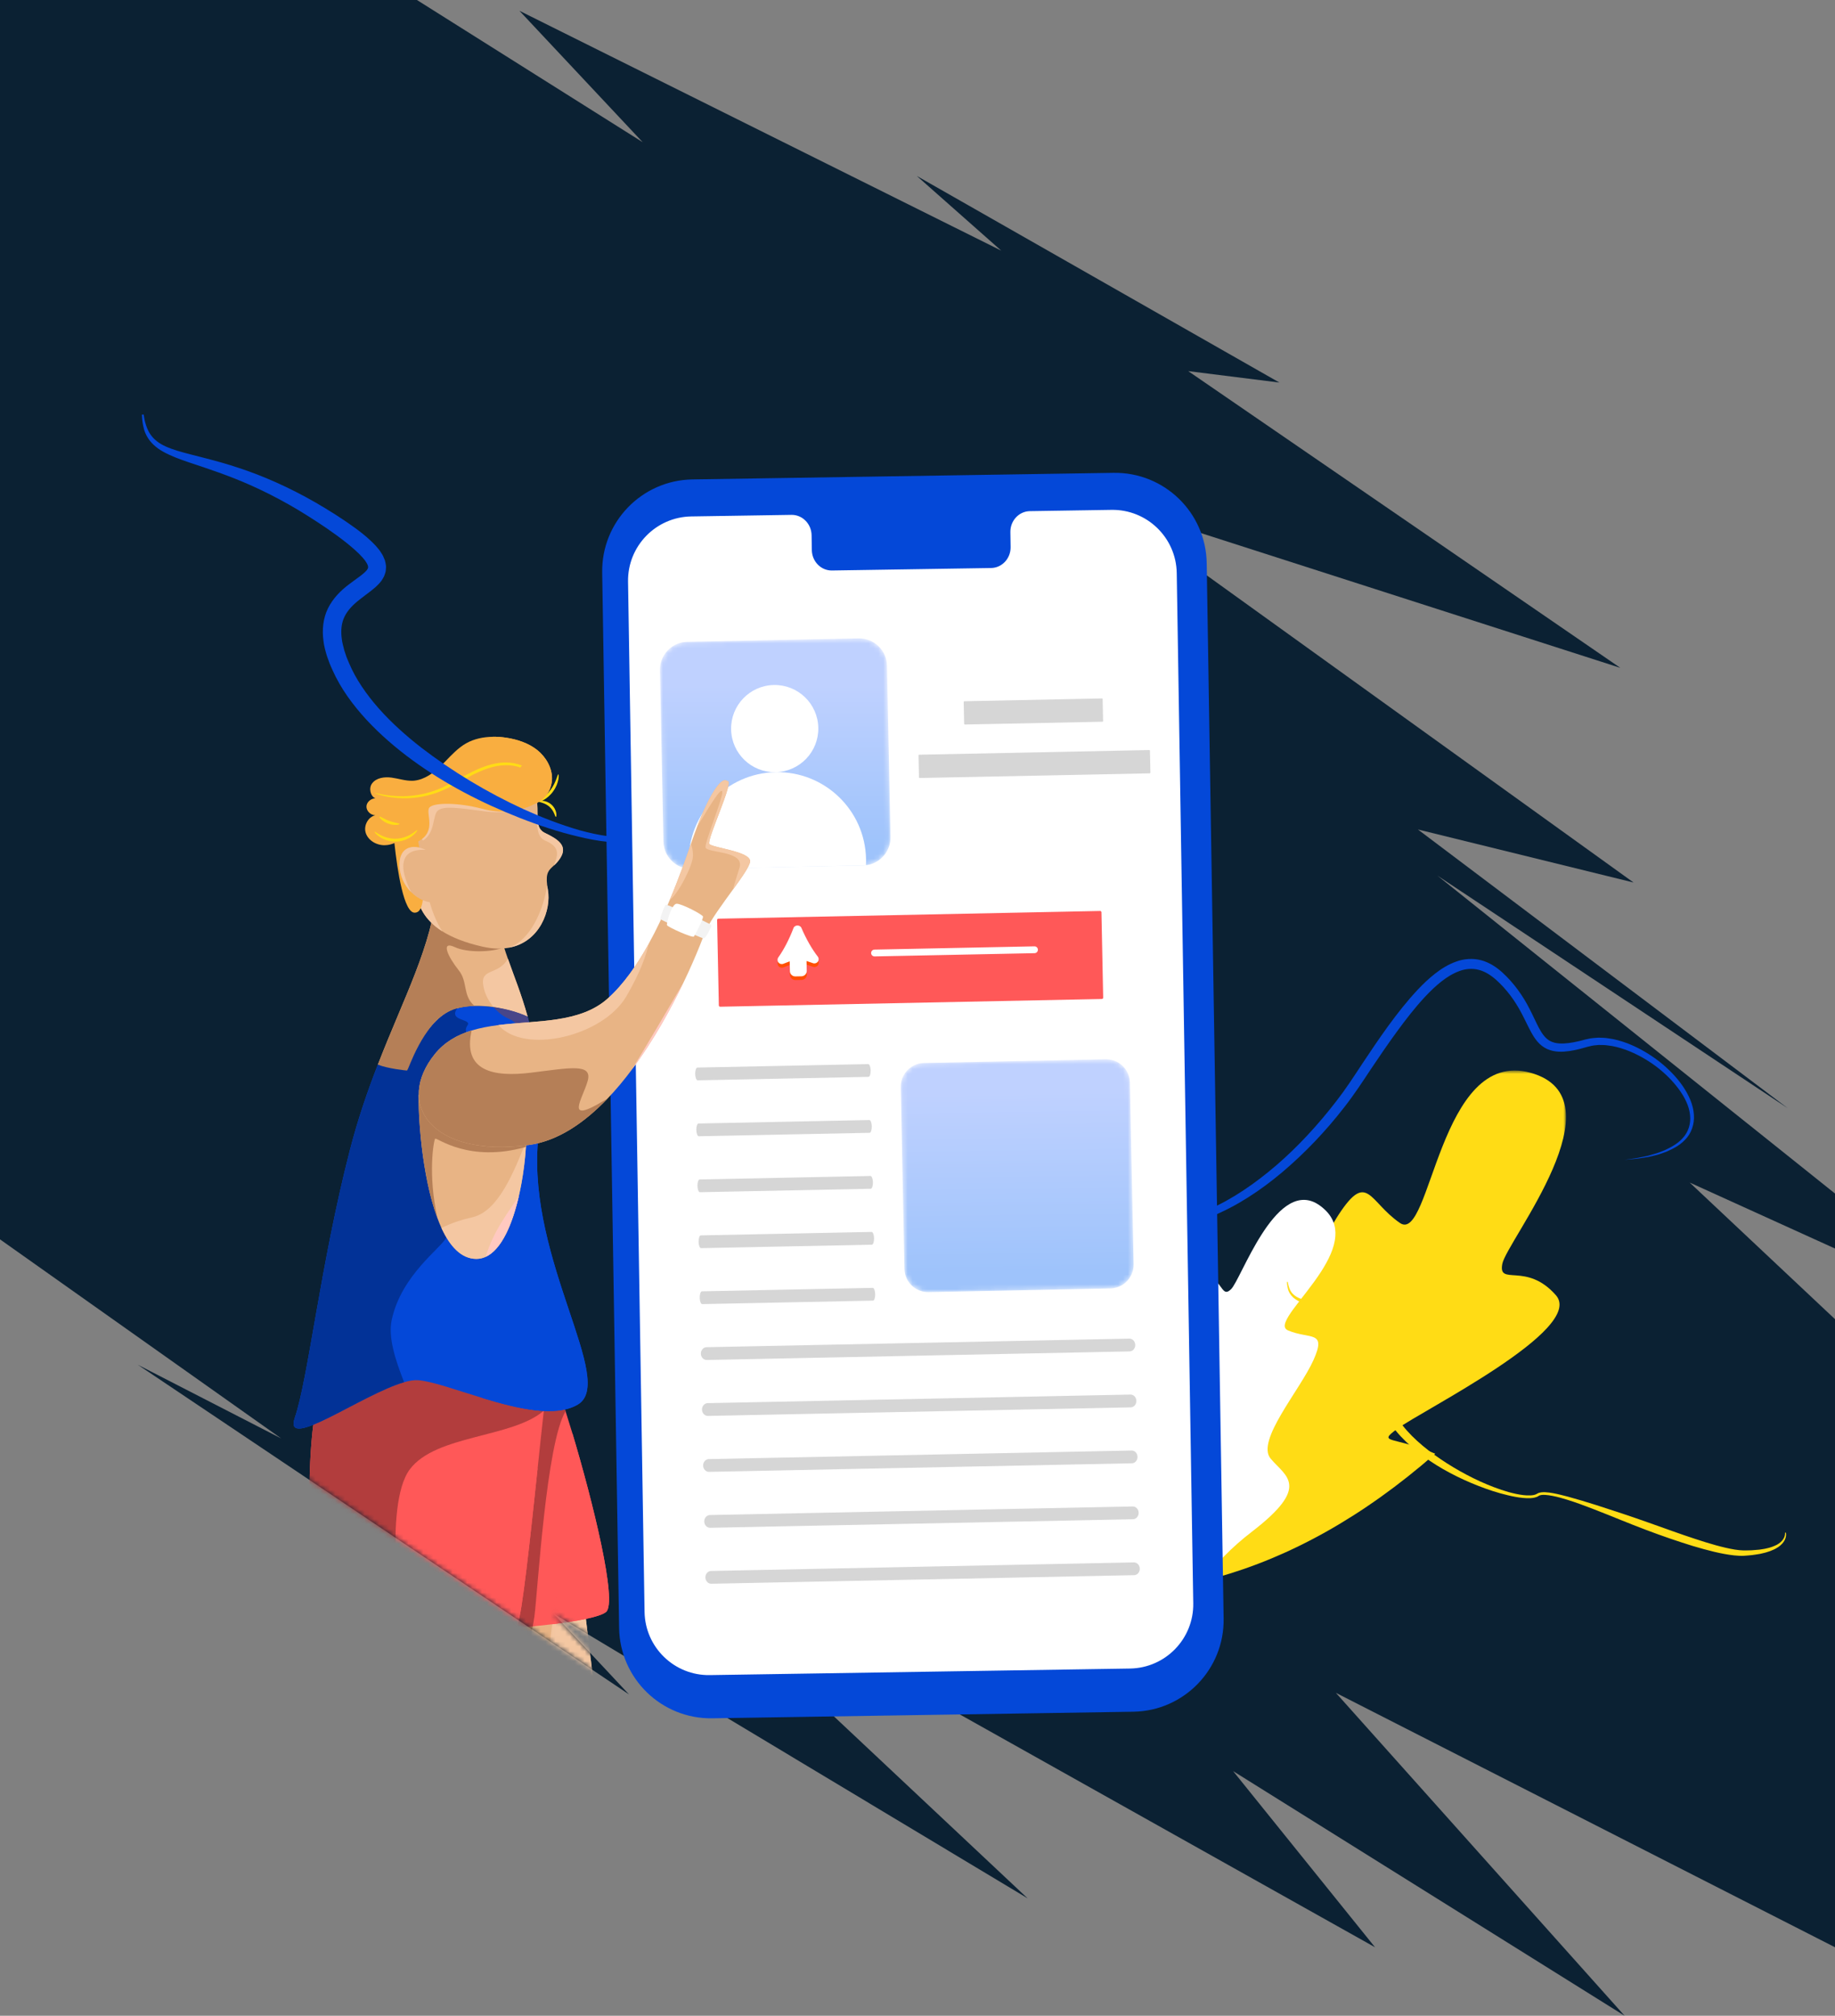 <svg width="375" height="412" viewBox="0 0 375 412" fill="none" xmlns="http://www.w3.org/2000/svg">
<rect x="0" y="0" width="375" height="412" fill="#808080" stroke="none"/>
<path fill-rule="evenodd" clip-rule="evenodd" d="M0 0V253.312L57.458 293.999L28.171 278.948L128.542 346.319L113.07 329.782L210 388L131.265 314.025L281 398L252 362L332 412L273 346L375 398V269.625L345.307 241.702L375 255.188V243.945L293.737 178.958L365.332 226.5L289.763 169.537L333.832 180.375L225.878 102.675L331.125 136.5L242.828 75.855L261.457 78.188L187.357 35.962L204.607 51.224L106.147 2.204L131.333 29.062L85.207 0H0Z" fill="#0B2133"/>
<mask id="mask0_0_17" style="mask-type:luminance" maskUnits="userSpaceOnUse" x="0" y="0" width="375" height="412">
<path fill-rule="evenodd" clip-rule="evenodd" d="M0 0V253.312L57.458 293.999L28.171 278.948L128.542 346.319L113.07 329.782L210 388L131.265 314.025L281 398L252 362L332 412L273 346L375 398V269.625L345.307 241.702L375 255.188V243.945L293.737 178.958L365.332 226.5L289.763 169.537L333.832 180.375L225.878 102.675L331.125 136.5L242.828 75.855L261.457 78.188L187.357 35.962L204.607 51.224L106.147 2.204L131.333 29.062L85.207 0H0Z" fill="white"/>
</mask>
<g mask="url(#mask0_0_17)">
<path fill-rule="evenodd" clip-rule="evenodd" d="M223.621 217.274L223.664 219.394C223.695 220.9 223.025 222.267 221.97 223.182C221.146 223.882 220.081 224.322 218.91 224.346L181.782 225.098C180.61 225.122 179.528 224.725 178.678 224.059C177.571 223.188 176.861 221.849 176.83 220.343L176.82 219.84L187.981 208.759L198.806 214.818L211.279 198.981L223.621 217.274Z" fill="white"/>
<path fill-rule="evenodd" clip-rule="evenodd" d="M192.231 194.487C192.269 196.349 193.808 197.828 195.67 197.79C197.531 197.752 199.01 196.212 198.972 194.351C198.935 192.489 197.395 191.011 195.533 191.049C193.672 191.086 192.193 192.626 192.231 194.487Z" fill="white"/>
<mask id="mask1_0_17" style="mask-type:luminance" maskUnits="userSpaceOnUse" x="93" y="328" width="30" height="29">
<path fill-rule="evenodd" clip-rule="evenodd" d="M93.591 328.016H122.797V356.179H93.591V328.016Z" fill="white"/>
</mask>
<g mask="url(#mask1_0_17)">
<path fill-rule="evenodd" clip-rule="evenodd" d="M122.797 356.179C120.952 356.087 119.126 355.979 117.337 355.841C116.743 355.795 116.149 355.759 115.556 355.704C113.272 355.539 111.035 355.339 108.834 355.101C106.259 354.845 103.748 354.553 101.283 354.216C98.908 353.896 96.579 353.54 94.296 353.138C94.086 353.11 93.867 353.074 93.657 353.037C93.657 352.197 93.648 351.23 93.639 350.17C93.593 345.211 93.556 338.308 93.648 333.623V333.614C93.666 332.746 93.684 331.952 93.712 331.266L102.287 330.18L106.332 329.668H106.341L109.337 329.295L113.263 328.801L119.382 328.016L119.729 330.883V330.893L122.797 356.179Z" fill="#E8B485"/>
</g>
<mask id="mask2_0_17" style="mask-type:luminance" maskUnits="userSpaceOnUse" x="112" y="328" width="11" height="29">
<path fill-rule="evenodd" clip-rule="evenodd" d="M112.192 328.016H122.797V356.179H112.192V328.016Z" fill="white"/>
</mask>
<g mask="url(#mask2_0_17)">
<path fill-rule="evenodd" clip-rule="evenodd" d="M122.797 356.179C120.952 356.087 119.126 355.979 117.337 355.841C116.743 355.795 116.149 355.759 115.556 355.704C111.501 348.481 111.848 339.951 112.834 331.979C112.962 330.938 113.108 329.897 113.255 328.875C113.255 328.855 113.263 328.828 113.263 328.801L119.382 328.016L119.729 330.883V330.893L122.797 356.179Z" fill="#F4C7A2"/>
</g>
<path fill-rule="evenodd" clip-rule="evenodd" d="M109.337 329.294C109.291 329.714 109.255 330.061 109.218 330.344C109.19 330.536 109.163 330.728 109.127 330.938C109.054 331.394 108.972 331.888 108.862 332.426C107.894 337.513 105.931 346.051 108.835 355.101C106.259 354.845 103.748 354.553 101.282 354.216C98.908 353.896 96.579 353.54 94.296 353.138C94.086 353.11 93.867 353.074 93.657 353.037C93.657 352.197 93.647 351.23 93.638 350.17C93.593 345.211 93.556 338.308 93.647 333.623V333.613C93.666 332.747 93.685 331.951 93.712 331.266L102.286 330.18L106.333 329.668H106.341L109.337 329.294Z" fill="#B57F57"/>
<path fill-rule="evenodd" clip-rule="evenodd" d="M123.842 329.483C122.556 330.504 118.026 331.337 112.842 331.979C111.546 332.137 110.208 332.285 108.86 332.422C101.768 333.149 94.677 333.549 93.592 333.613C91.896 333.718 93.255 304.922 96.532 289.665C97.322 285.998 98.218 283.111 99.218 281.605C103.581 275.019 110.587 279.603 112.61 281.151C112.979 281.425 113.179 281.605 113.179 281.605C113.78 283.037 114.623 285.451 115.582 288.453C116.024 289.833 116.488 291.329 116.962 292.91C121.145 306.871 126.255 327.544 123.842 329.483Z" fill="#FF5858"/>
<path fill-rule="evenodd" clip-rule="evenodd" d="M123.842 329.483C122.556 330.504 118.026 331.337 112.842 331.979C113.358 327.786 114.054 323.74 114.391 320.115C115.477 308.483 115.792 295.839 116.962 292.91C121.145 306.871 126.255 327.544 123.842 329.483Z" fill="#FF5858"/>
<path fill-rule="evenodd" clip-rule="evenodd" d="M115.581 288.453C111.631 294.922 109.892 325.173 109.218 330.347C109.134 330.947 109.017 331.642 108.86 332.422C101.768 333.149 94.677 333.549 93.592 333.613C91.896 333.718 93.255 304.922 96.532 289.665C99.387 284.059 102.137 280.53 103.77 280.161C106.352 279.57 109.871 280.013 112.61 281.151C112.98 281.425 113.179 281.605 113.179 281.605C113.78 283.037 114.623 285.45 115.581 288.453Z" fill="#B23D3D"/>
<path fill-rule="evenodd" clip-rule="evenodd" d="M102.378 327.842L102.286 330.18L102.168 333.02V333.029L102.159 333.057V333.066L101.282 354.216C98.908 353.895 96.579 353.54 94.296 353.138C94.086 353.11 93.867 353.074 93.657 353.037C93.365 352.983 93.072 352.937 92.78 352.882C90.598 352.499 88.461 352.078 86.379 351.631C80.214 350.334 74.461 348.782 69.092 347.001C69.064 342.527 69.055 337.321 69.128 333.559C69.147 332.71 69.164 331.934 69.192 331.267L78.096 330.344L81.693 329.97L91.584 328.956L92.862 328.819H92.871L102.378 327.842Z" fill="#E8B485"/>
<path fill-rule="evenodd" clip-rule="evenodd" d="M102.378 327.842L102.286 330.18L102.168 333.02V333.029L102.159 333.057V333.066L101.282 354.216C98.908 353.895 96.579 353.54 94.296 353.138C94.049 352.142 93.83 351.156 93.639 350.17C92.461 344.545 91.803 338.947 91.62 333.677C91.584 332.673 91.565 331.696 91.565 330.719C91.565 330.125 91.575 329.541 91.584 328.956L92.862 328.819H92.871L102.378 327.842Z" fill="#F4C7A2"/>
<path fill-rule="evenodd" clip-rule="evenodd" d="M86.379 351.631C80.214 350.335 74.462 348.782 69.092 347.001C69.064 342.526 69.055 337.321 69.128 333.558C69.146 332.709 69.164 331.933 69.192 331.266L78.096 330.344C80.507 332.189 82.169 333.732 82.169 333.732C82.607 339.294 84.818 346.051 86.379 351.631Z" fill="#B57F57"/>
<path fill-rule="evenodd" clip-rule="evenodd" d="M111.82 282.489C111.704 283.396 111.567 284.48 111.42 285.724C111.325 286.535 111.23 287.399 111.136 288.326C110.756 291.698 110.324 295.787 109.871 300.096C108.395 314.035 106.667 330.262 105.751 331.989C105.182 333.054 98.966 333.518 91.622 333.676C88.555 333.728 85.299 333.739 82.17 333.728C74.352 333.707 67.366 333.508 66.292 333.508C63.71 333.497 60.591 289.507 67.082 280.551C72.982 272.427 103.001 277.179 110.335 281.277C111.083 281.689 111.588 282.1 111.82 282.489Z" fill="#FF5858"/>
<path fill-rule="evenodd" clip-rule="evenodd" d="M111.82 287.674C111.609 287.905 111.378 288.115 111.136 288.327C104.697 293.932 89.082 293.205 83.751 300.317C78.293 307.598 82.065 333.044 82.17 333.729C74.352 333.707 67.366 333.507 66.292 333.507C63.71 333.496 60.591 289.507 67.082 280.551C72.982 272.427 103.001 277.179 110.335 281.278C110.808 283.027 111.177 284.586 111.42 285.724C111.683 286.936 111.82 287.674 111.82 287.674Z" fill="#B23D3D"/>
<path fill-rule="evenodd" clip-rule="evenodd" d="M109.871 300.096C108.395 314.035 106.667 330.262 105.751 331.99C105.182 333.054 98.966 333.518 91.622 333.676C91.136 319.904 93.96 308.441 99.819 304.921C103.633 302.636 107.036 301.107 109.871 300.096Z" fill="#FF5858"/>
<path fill-rule="evenodd" clip-rule="evenodd" d="M118.068 287.083C113.527 289.76 105.751 287.926 98.65 285.756C93.328 284.143 88.387 282.331 85.447 282.1C84.656 282.036 83.688 282.194 82.581 282.51C74.067 284.944 57.82 296.819 60.244 289.781C62.983 281.826 65.459 258.54 71.486 235.138C73.151 228.658 75.153 222.894 77.218 217.605C79.22 218.406 82.949 218.806 83.182 218.806C83.455 218.806 86.28 209.207 92.127 206.562C92.538 206.373 92.981 206.215 93.444 206.089C95.615 205.489 98.281 205.478 100.873 205.836C103.444 206.194 105.941 206.921 107.827 207.785C108.143 208.923 108.448 210.104 108.722 211.346C109.713 215.824 110.367 221.04 110.239 227.372C110.219 229.237 110.113 231.208 109.934 233.294C107.838 257.665 126.013 282.374 118.068 287.083Z" fill="#0448D8"/>
<path fill-rule="evenodd" clip-rule="evenodd" d="M107.827 207.785C105.941 206.921 103.433 206.195 100.873 205.836C99.566 205.657 98.238 205.572 96.975 205.604C95.183 205.646 93.497 205.941 92.127 206.553C86.28 209.208 83.456 218.796 83.182 218.796C82.95 218.796 79.22 218.406 77.218 217.605C82.571 203.782 88.302 193.255 89.283 181.844C89.283 181.844 100.409 178.514 101.905 188.883C102.127 190.453 102.516 192.002 103.001 193.593C103.243 194.373 103.507 195.152 103.791 195.953C105.013 199.43 106.562 203.212 107.827 207.785Z" fill="#E8B485"/>
<path fill-rule="evenodd" clip-rule="evenodd" d="M93.781 198.366C95.646 200.715 94.498 203.507 96.974 205.604C95.183 205.646 93.497 205.941 92.128 206.553C86.28 209.208 85.234 216.502 83.181 218.796C81.512 220.662 79.22 218.406 77.218 217.605C82.571 203.782 88.302 193.255 89.283 181.844C89.283 181.844 100.409 178.514 101.905 188.883C102.126 190.453 102.517 192.002 103.001 193.593C100.788 194.636 95.509 194.783 92.97 193.593C89.946 192.17 91.527 195.542 93.781 198.366Z" fill="#B57F57"/>
<path fill-rule="evenodd" clip-rule="evenodd" d="M107.827 207.785C105.941 206.921 103.433 206.195 100.873 205.836C99.703 204.445 98.818 202.653 98.702 200.884C98.512 197.965 101.979 199.198 103.791 195.953C105.013 199.43 106.562 203.212 107.827 207.785Z" fill="#F4C7A2"/>
<path fill-rule="evenodd" clip-rule="evenodd" d="M108.723 211.346C107.005 211.199 105.783 208.976 103.77 208.123C102.78 207.701 101.747 206.879 100.873 205.836C103.444 206.194 105.941 206.921 107.827 207.785C108.143 208.923 108.448 210.104 108.723 211.346Z" fill="#484689"/>
<path fill-rule="evenodd" clip-rule="evenodd" d="M86.248 234.801C86.827 242.493 92.18 250.753 91.21 252.903C90.252 255.052 82.086 260.489 80.063 269.708C79.272 273.301 80.779 277.917 82.581 282.511C74.068 284.944 57.82 296.819 60.244 289.781C62.983 281.826 65.459 258.54 71.486 235.138C73.151 228.658 75.153 222.894 77.218 217.605C79.22 218.406 82.95 218.807 83.182 218.807C83.456 218.807 86.28 209.207 92.128 206.563C92.538 206.373 92.981 206.215 93.444 206.089C91.527 208.733 96.437 208.206 95.562 209.524C94.688 210.84 95.668 211.346 95.668 211.346C95.668 211.346 85.668 227.12 86.248 234.801Z" fill="#023297"/>
<path fill-rule="evenodd" clip-rule="evenodd" d="M118.068 287.083C113.527 289.76 105.751 287.926 98.65 285.756C101.505 275.188 97.164 269.487 98.376 260.953C99.819 250.658 106.152 245.98 107.595 241.333C108.238 239.279 109.081 233.337 110.239 227.372C110.219 229.237 110.113 231.208 109.934 233.294C107.838 257.665 126.013 282.374 118.068 287.083Z" fill="#0448D8"/>
<path fill-rule="evenodd" clip-rule="evenodd" d="M107.542 233.252C107.521 233.631 107.501 234.021 107.469 234.421C106.868 243.947 103.749 257.307 97.353 257.307C94.267 257.307 91.938 254.725 90.22 250.996C89.925 250.353 89.651 249.678 89.398 248.983C86.111 240.228 85.415 227.246 85.584 223.791C85.584 223.791 91.485 222.705 97.143 222.757C102.01 222.8 106.7 223.685 107.289 226.814C107.373 227.267 107.447 227.794 107.501 228.395C107.606 229.733 107.627 231.398 107.542 233.252Z" fill="#E8B485"/>
<path fill-rule="evenodd" clip-rule="evenodd" d="M107.542 233.252C107.395 236.655 106.899 240.691 106.025 244.473C104.698 250.226 102.495 255.4 99.26 256.875C98.66 257.16 98.028 257.307 97.353 257.307C94.267 257.307 91.938 254.725 90.22 250.996C92.043 250.047 94.308 249.299 96.573 248.783C101.916 247.561 105.108 239.268 107.542 233.252Z" fill="#F4C7A2"/>
<path fill-rule="evenodd" clip-rule="evenodd" d="M107.542 233.252C107.521 233.631 107.501 234.021 107.469 234.421C95.772 237.751 89.257 232.419 88.931 232.746C88.636 233.042 87.396 240.016 89.398 248.983C86.111 240.228 85.415 227.246 85.584 223.791C85.584 223.791 91.485 222.705 97.143 222.757C101.02 224.423 104.95 226.456 107.501 228.395C107.606 229.733 107.627 231.398 107.542 233.252Z" fill="#B57F57"/>
<path fill-rule="evenodd" clip-rule="evenodd" d="M106.025 244.473C104.697 250.226 102.495 255.4 99.26 256.875C100.946 251.27 104.044 247.613 106.025 244.473Z" fill="#FFC9C0"/>
<path fill-rule="evenodd" clip-rule="evenodd" d="M114.475 175.417C114.043 176.091 113.601 176.534 113.201 176.892C112.199 177.819 111.483 178.304 111.82 180.959C111.852 181.244 111.904 181.57 111.968 181.918C112.674 185.817 110.439 192.644 103.822 193.73C103.812 193.73 103.812 193.73 103.802 193.74C102.306 193.982 100.578 193.93 98.608 193.487C94.972 192.665 92.317 191.57 90.368 190.337C86.585 187.934 85.458 184.994 85.025 182.466C84.941 181.971 84.857 181.212 84.784 180.275C84.73 179.6 84.678 178.842 84.636 178.009C84.509 175.48 84.477 172.298 84.657 169.168C84.773 167.104 84.984 165.059 85.31 163.226L87.492 161.561L95.088 158.506L102.738 158.073L107.668 158.432C108.154 158.97 108.554 159.57 108.87 160.255C108.943 160.423 109.028 160.602 109.091 160.782C109.323 161.382 109.471 161.951 109.586 162.52C109.692 163.068 109.744 163.606 109.787 164.111C109.987 166.998 109.396 169.295 111.325 170.223C114.064 171.539 116.119 172.877 114.475 175.417Z" fill="#E8B485"/>
<path fill-rule="evenodd" clip-rule="evenodd" d="M86.428 171.81C89.062 170.186 88.317 166.498 89.546 165.619C90.775 164.742 93.277 165.055 99.292 165.864C105.307 166.673 109.39 163.858 109.39 163.858C109.39 163.858 98.326 160.135 91.609 161.67C84.892 163.205 83.487 162.809 83.4 164.742C83.312 166.673 86.428 171.81 86.428 171.81Z" fill="#F4C7A2"/>
<path fill-rule="evenodd" clip-rule="evenodd" d="M114.475 175.417C114.043 176.091 113.601 176.534 113.201 176.892C113.358 176.481 113.537 175.964 113.706 175.364C114.107 173.942 113.653 172.73 111.409 171.813C109.323 170.949 109.766 167.641 109.787 164.111C109.987 166.998 109.396 169.295 111.325 170.223C114.064 171.539 116.119 172.877 114.475 175.417Z" fill="#F4C7A2"/>
<path fill-rule="evenodd" clip-rule="evenodd" d="M103.823 193.73C108.417 192.349 111.093 185.817 111.82 180.959C111.852 181.244 111.904 181.57 111.968 181.918C112.673 185.817 110.44 192.644 103.823 193.73Z" fill="#F4C7A2"/>
<path fill-rule="evenodd" clip-rule="evenodd" d="M90.368 190.336C86.585 187.934 85.457 184.994 85.025 182.466C84.941 181.971 84.858 181.212 84.783 180.274C85.152 180.053 85.521 179.926 85.858 179.926C88.05 179.926 87.217 181.644 87.217 181.644C87.892 185.953 89.514 188.988 90.368 190.336Z" fill="#F4C7A2"/>
<path fill-rule="evenodd" clip-rule="evenodd" d="M109.944 163.848C109.944 163.848 109.691 164.038 109.207 164.312C109.207 164.312 109.197 164.312 109.186 164.322C108.796 164.522 108.269 164.786 107.606 165.028C105.614 165.755 102.443 166.377 98.428 165.28C93.792 164.038 88.671 163.985 87.765 165.038C86.849 166.092 89.398 169.906 85.468 171.971C85.468 171.971 88.091 185.774 85.079 186.501C85.005 186.523 84.92 186.533 84.836 186.543C82.539 186.786 81.212 177.967 80.6 172.319C80.316 169.685 80.189 167.736 80.189 167.736L83.15 164.606L85.584 162.762L94.066 159.37L102.611 158.896L106.773 159.191L108.111 159.285L109.386 159.37L109.702 161.888L109.944 163.848Z" fill="#F9AE40"/>
<path fill-rule="evenodd" clip-rule="evenodd" d="M112.81 159.211C112.779 161.045 111.788 162.868 110.25 163.826C109.934 164.027 109.586 164.185 109.207 164.312C109.207 164.312 109.196 164.312 109.186 164.322C109.112 164.343 109.038 164.364 108.965 164.385C108.965 164.385 108.512 164.554 107.742 164.722C105.983 165.122 102.569 165.576 99.166 164.206C94.277 162.225 85.711 164.827 85.711 164.827L85.848 166.451C85.047 167.904 84.225 169.389 83.066 170.591C82.855 170.802 82.645 171.002 82.412 171.192C81.865 171.656 81.254 172.045 80.6 172.319C79.989 172.583 79.336 172.74 78.662 172.751C76.975 172.803 75.216 171.792 74.731 170.201C74.278 168.726 75.248 166.957 76.702 166.629C75.764 166.629 74.836 165.755 74.889 164.785C74.953 163.9 75.838 163.184 76.702 163.173C75.701 162.742 75.3 161.077 76.048 160.107C76.913 158.959 78.577 158.748 80.021 158.937C81.444 159.128 82.855 159.623 84.309 159.58C84.414 159.58 84.541 159.57 84.647 159.559C86.775 159.338 88.65 157.958 90.189 156.451C90.473 156.177 90.736 155.903 91.01 155.619C92.328 154.26 93.613 152.869 95.236 151.942C96.89 151.004 98.797 150.614 100.714 150.593C101.61 150.572 102.506 150.646 103.38 150.772C105.667 151.109 107.953 151.858 109.765 153.28C111.568 154.723 112.853 156.915 112.81 159.211Z" fill="#F9AE40"/>
<path fill-rule="evenodd" clip-rule="evenodd" d="M76.62 162.1C76.614 162.119 76.744 162.177 76.999 162.269C77.252 162.367 77.635 162.48 78.134 162.614C79.131 162.869 80.613 163.134 82.466 163.16C84.316 163.181 86.54 162.93 88.874 162.156C91.222 161.391 93.53 159.99 95.974 158.695C98.41 157.397 100.913 156.424 103.285 156.399C105.647 156.341 107.754 157.231 108.921 158.545C110.102 159.873 110.396 161.388 110.35 162.358C110.306 163.354 110.016 163.864 110.076 163.885C110.094 163.894 110.167 163.772 110.288 163.528C110.386 163.277 110.535 162.895 110.584 162.376C110.704 161.36 110.469 159.736 109.243 158.27C108.022 156.808 105.775 155.818 103.281 155.849C100.765 155.846 98.158 156.856 95.692 158.167C93.217 159.481 90.957 160.87 88.694 161.635C86.437 162.416 84.274 162.706 82.465 162.738C78.822 162.786 76.645 161.971 76.62 162.1Z" fill="#FFDC15"/>
<path fill-rule="evenodd" clip-rule="evenodd" d="M76.548 170C76.494 170.046 76.809 170.529 77.572 171.049C78.319 171.565 79.565 172.069 81.001 172.015C82.438 171.958 83.641 171.361 84.347 170.787C85.066 170.211 85.341 169.705 85.285 169.663C85.214 169.602 84.83 169.994 84.1 170.443C83.38 170.894 82.267 171.368 80.978 171.419C79.69 171.467 78.543 171.08 77.789 170.686C77.027 170.295 76.614 169.933 76.548 170Z" fill="#FFDC15"/>
<path fill-rule="evenodd" clip-rule="evenodd" d="M77.549 166.915C77.427 167.015 78.1 167.889 79.342 168.338C80.582 168.796 81.667 168.564 81.639 168.409C81.629 168.236 80.648 168.189 79.55 167.779C78.447 167.386 77.67 166.791 77.549 166.915Z" fill="#FFDC15"/>
<path fill-rule="evenodd" clip-rule="evenodd" d="M113.595 166.969C113.672 166.968 113.757 166.662 113.671 166.169C113.591 165.681 113.302 165.008 112.719 164.477C112.135 163.947 111.432 163.72 110.935 163.683C110.43 163.642 110.131 163.752 110.136 163.828C110.129 163.995 111.331 164.019 112.311 164.917C113.299 165.807 113.427 166.989 113.595 166.969Z" fill="#FFDC15"/>
<path fill-rule="evenodd" clip-rule="evenodd" d="M114.1 158.27C113.922 158.244 113.691 159.828 112.572 161.369C111.482 162.93 110.053 163.676 110.138 163.834C110.17 163.986 111.861 163.423 113.064 161.712C114.287 160.016 114.255 158.249 114.1 158.27Z" fill="#FFDC15"/>
<path fill-rule="evenodd" clip-rule="evenodd" d="M89.166 184.415C87.523 184.689 85.542 183.867 84.025 182.349C82.655 180.97 81.665 179.01 81.644 176.776C81.612 173.109 84.33 172.435 86.996 173.7C87.744 174.047 88.482 174.553 89.166 175.185C89.166 175.185 92.296 183.889 89.166 184.415Z" fill="#E8B485"/>
<path fill-rule="evenodd" clip-rule="evenodd" d="M82.413 176.987C82.349 178.494 83.234 180.822 84.025 182.35C82.655 180.97 81.665 179.01 81.644 176.776C81.612 173.109 84.33 172.436 86.996 173.699C83.572 173.552 82.497 174.953 82.413 176.987Z" fill="#F4C7A2"/>
<path fill-rule="evenodd" clip-rule="evenodd" d="M112.81 159.211C112.779 161.045 111.788 162.868 110.25 163.826C109.934 164.027 109.586 164.185 109.207 164.312C109.207 164.312 109.196 164.312 109.186 164.322C108.796 164.522 108.269 164.785 107.605 165.028C107.658 164.922 107.701 164.827 107.742 164.722C108.374 163.1 107.785 160.75 106.773 159.191C106.658 159.012 106.53 158.843 106.404 158.685C104.866 156.798 108.385 155.914 107.489 154.639C106.658 153.448 103.38 153.565 100.714 150.593C101.61 150.572 102.506 150.646 103.38 150.772C105.667 151.109 107.953 151.858 109.765 153.28C111.568 154.723 112.853 156.915 112.81 159.211Z" fill="#F9AE40"/>
</g>
<mask id="mask3_0_17" style="mask-type:luminance" maskUnits="userSpaceOnUse" x="231" y="218" width="90" height="106">
<path fill-rule="evenodd" clip-rule="evenodd" d="M231.487 218.8H320.019V323.14H231.487V218.8Z" fill="white"/>
</mask>
<g mask="url(#mask3_0_17)">
<path fill-rule="evenodd" clip-rule="evenodd" d="M285.51 292.055C281.395 295.12 284.682 293.457 293.304 297.124C278.401 310.155 263.549 318.241 248.727 322.399C247.777 322.658 246.83 322.909 245.878 323.14C241.968 322.617 237.333 321.75 232.434 320.316C232.118 320.224 231.801 320.133 231.487 320.032C231.645 319.628 231.799 319.204 231.965 318.765C234.013 313.398 236.787 305.724 237.788 294.391C237.932 292.738 238.103 291.222 238.3 289.834C239.065 284.256 240.188 280.757 241.575 278.63C244.817 273.612 249.48 276.116 254.326 276.761C255.536 276.916 256.72 276.495 257.853 275.64C260.596 273.609 263.137 269.115 265.571 264.145C266.704 261.867 267.796 259.475 268.884 257.185C269.818 255.198 270.736 253.282 271.656 251.563C272.318 250.31 272.967 249.156 273.626 248.164C279.474 239.303 279.749 245.617 286.104 249.971C292.45 254.323 294.034 214.051 312.793 219.267C331.565 224.477 307.942 253.618 307.017 258.296C306.097 262.995 311.916 257.81 317.978 264.749C324.027 271.703 290.583 288.282 285.51 292.055Z" fill="#FFDC15"/>
</g>
<path fill-rule="evenodd" clip-rule="evenodd" d="M268.421 277.984C265.664 284.154 256.594 294.496 259.673 298.137C262.732 301.784 267.994 303.714 255.851 313.054C253.643 314.751 251.814 316.4 250.286 317.961C249.932 318.309 249.606 318.653 249.291 318.989C248.713 318.958 248.108 318.922 247.486 318.875C243.553 318.591 238.873 318.007 233.896 316.874C233.701 316.379 233.526 315.869 233.334 315.355C228.204 300.83 223.72 278.078 231.127 281.689C234.37 283.284 236.494 284.878 237.894 286.092C240.41 288.269 240.588 289.205 240.778 286.617C240.896 284.961 240.533 279.958 240.48 274.709C240.404 267.263 240.937 259.325 244.342 259.835C250.149 260.709 249.351 265.621 251.562 263.517C253.628 261.556 260.414 241.512 268.856 245.859C269.408 246.155 269.981 246.555 270.552 247.067C272.424 248.73 273.053 250.677 272.882 252.713C272.716 255.046 271.52 257.504 270.008 259.863C266.397 265.493 260.937 270.547 263.005 271.807C263.054 271.843 263.122 271.882 263.191 271.912C267.703 273.837 271.187 271.816 268.421 277.984Z" fill="white"/>
<path fill-rule="evenodd" clip-rule="evenodd" d="M226.129 223.548C226.129 223.548 225.701 224.208 225.037 225.522C224.387 226.84 223.446 228.805 222.741 231.482C222.393 232.818 222.103 234.334 222.022 236.012C221.94 237.685 222.071 239.542 222.712 241.413C223.312 243.295 224.516 245.121 226.166 246.618C227.821 248.102 229.937 249.233 232.229 249.964C234.583 250.702 237.152 250.919 239.757 250.636C242.359 250.366 244.987 249.668 247.542 248.644C252.656 246.576 257.549 243.381 262.094 239.542C266.634 235.689 270.907 231.232 274.724 226.29C276.652 223.839 278.395 221.178 280.106 218.594C281.835 216.003 283.6 213.424 285.432 210.909C287.263 208.396 289.163 205.936 291.247 203.703C293.323 201.504 295.636 199.419 298.264 198.467C299.568 197.979 300.923 197.902 302.2 198.228C303.481 198.557 304.668 199.315 305.719 200.245C307.879 202.189 309.586 204.51 310.917 207.053C311.599 208.319 312.18 209.637 312.901 210.962C313.266 211.621 313.672 212.287 314.202 212.905C314.73 213.519 315.413 214.07 316.185 214.413C317.754 215.111 319.365 215.016 320.788 214.813C321.511 214.71 322.208 214.554 322.89 214.381C323.235 214.301 323.568 214.198 323.902 214.103L324.402 213.958L324.843 213.856C325.526 213.66 326.099 213.644 326.686 213.581C327.306 213.598 327.928 213.568 328.545 213.672C329.783 213.794 330.988 214.14 332.145 214.534C334.454 215.375 336.558 216.572 338.403 217.942C340.239 219.326 341.812 220.901 343.051 222.575C344.281 224.242 345.196 226.06 345.374 227.872C345.585 229.671 345.014 231.395 343.924 232.565C342.87 233.776 341.499 234.47 340.292 235.056C339.656 235.29 339.071 235.568 338.486 235.733C337.904 235.904 337.356 236.065 336.848 236.214C335.807 236.426 334.926 236.643 334.199 236.748C332.741 236.952 331.964 237.061 331.964 237.061C331.964 237.061 332.746 236.992 334.215 236.862C334.948 236.794 335.843 236.622 336.903 236.461C337.425 236.335 337.986 236.2 338.585 236.057C339.185 235.911 339.792 235.653 340.452 235.435C341.714 234.88 343.163 234.222 344.357 232.959C345.585 231.745 346.326 229.81 346.16 227.802C346.034 225.78 345.117 223.801 343.886 221.988C342.639 220.167 341.013 218.497 339.13 216.999C337.233 215.521 335.062 214.213 332.619 213.258C331.39 212.807 330.102 212.404 328.731 212.234C328.052 212.107 327.347 212.114 326.639 212.085C325.901 212.135 325.131 212.183 324.508 212.35L323.959 212.467L323.48 212.594C323.159 212.678 322.838 212.77 322.514 212.835C321.869 212.984 321.216 213.113 320.567 213.19C319.275 213.354 317.95 213.346 316.919 212.84C315.884 212.359 315.145 211.319 314.495 210.1C313.848 208.88 313.267 207.522 312.571 206.19C311.214 203.51 309.361 200.911 307.037 198.779C305.844 197.701 304.414 196.732 302.721 196.272C301.03 195.82 299.179 195.947 297.585 196.54C295.975 197.109 294.553 197.999 293.273 199C291.992 200.002 290.825 201.117 289.73 202.279C287.539 204.609 285.587 207.116 283.719 209.666C281.867 212.228 280.1 214.834 278.372 217.447C276.644 220.077 274.984 222.634 273.103 225.048C269.379 229.882 265.281 234.328 260.884 238.13C256.48 241.906 251.816 245.131 246.955 247.224C244.529 248.263 242.048 248.979 239.605 249.29C237.17 249.616 234.746 249.457 232.59 248.833C230.386 248.195 228.426 247.168 226.83 245.852C225.255 244.525 224.079 242.892 223.451 241.15C222.783 239.421 222.585 237.651 222.604 236.028C222.621 234.401 222.848 232.906 223.14 231.578C223.747 228.922 224.551 226.912 225.139 225.571C225.735 224.229 226.129 223.548 226.129 223.548Z" fill="#0448D8"/>
<path fill-rule="evenodd" clip-rule="evenodd" d="M231.61 349.858L145.56 351.204C135.211 351.366 126.689 343.109 126.522 332.76L123.064 117.034C122.898 106.679 131.16 98.151 141.515 97.989L227.565 96.643C237.915 96.481 246.436 104.737 246.602 115.087L250.06 330.813C250.227 341.169 241.965 349.696 231.61 349.858Z" fill="#0448D8"/>
<path fill-rule="evenodd" clip-rule="evenodd" d="M230.488 186.092C230.488 186.092 230.506 186.149 230.528 186.291C230.556 186.432 230.57 186.63 230.578 186.896C230.588 187.423 230.479 188.233 230.007 189.159C229.538 190.08 228.678 191.073 227.457 191.916C226.832 192.292 226.164 192.75 225.385 193.05C225 193.211 224.609 193.409 224.191 193.554C223.771 193.692 223.339 193.834 222.896 193.979C222.453 194.14 221.99 194.247 221.513 194.358C221.036 194.469 220.547 194.583 220.047 194.7C219.04 194.863 217.982 195.043 216.878 195.183C215.766 195.275 214.64 195.419 213.407 195.48C212.843 195.507 212.127 195.494 211.518 195.459C210.884 195.433 210.246 195.374 209.599 195.309C204.436 194.751 198.865 193.276 192.879 191.495C186.91 189.655 180.527 187.466 173.867 184.943C167.201 182.436 160.292 179.505 153.071 176.705C149.456 175.316 145.78 173.899 141.98 172.743C140.087 172.153 138.161 171.618 136.208 171.245C135.234 171.058 134.251 170.902 133.278 170.848C132.316 170.804 131.315 170.824 130.625 171.28L130.298 171.478L129.877 171.674C129.601 171.778 129.339 171.871 129.068 171.929C128.53 172.065 127.993 172.124 127.46 172.162C126.393 172.229 125.343 172.17 124.301 172.073C122.216 171.876 120.168 171.473 118.144 170.98C114.087 170.027 110.117 168.704 106.229 167.177C98.457 164.124 90.951 160.26 84.243 155.344C80.892 152.89 77.742 150.173 74.924 147.15C72.131 144.113 69.638 140.755 67.947 136.95C67.751 136.492 67.542 136.097 67.356 135.59L66.808 134.07C66.502 133.041 66.213 132.034 66.097 130.94C65.809 128.806 65.999 126.405 67.028 124.336C68.045 122.271 69.646 120.713 71.177 119.54C71.947 118.941 72.716 118.413 73.392 117.908C74.065 117.407 74.69 116.897 74.993 116.489C75.037 116.396 75.102 116.308 75.155 116.229C75.155 116.161 75.204 116.104 75.216 116.046C75.195 115.984 75.241 115.947 75.226 115.87C75.195 115.788 75.204 115.717 75.182 115.618C75.127 115.506 75.079 115.392 75.039 115.274C74.999 115.156 74.876 115.012 74.803 114.88C74.668 114.611 74.401 114.327 74.18 114.046C73.201 112.919 71.941 111.859 70.687 110.852C68.151 108.854 65.448 107.049 62.877 105.432C57.724 102.168 52.672 99.688 48.052 97.844C45.737 96.926 43.531 96.152 41.47 95.458C39.406 94.766 37.484 94.158 35.768 93.466C34.06 92.765 32.52 91.992 31.424 90.944C30.306 89.921 29.715 88.727 29.437 87.761C29.172 86.783 29.079 86.025 29.047 85.516C29.015 85.008 29 84.745 29 84.745L29.352 84.717C29.352 84.717 29.396 84.97 29.478 85.459C29.561 85.945 29.733 86.663 30.07 87.534C30.423 88.395 31.02 89.389 32.07 90.189C33.094 91.015 34.552 91.606 36.239 92.131C39.639 93.146 44 94.02 48.846 95.655C53.706 97.248 59.029 99.575 64.513 102.725C67.251 104.325 69.997 106.026 72.796 108.078C74.188 109.117 75.578 110.223 76.898 111.683C77.222 112.074 77.557 112.424 77.85 112.918C77.997 113.162 78.159 113.36 78.287 113.646C78.415 113.931 78.539 114.221 78.654 114.513C78.752 114.835 78.811 115.205 78.869 115.554C78.912 115.912 78.861 116.32 78.827 116.698C78.761 117.071 78.621 117.425 78.494 117.779C78.337 118.09 78.159 118.376 77.977 118.667C77.212 119.696 76.401 120.296 75.653 120.894C74.895 121.481 74.175 121.992 73.513 122.528C72.163 123.573 71.073 124.693 70.425 126C69.777 127.299 69.625 128.832 69.833 130.463C69.914 131.271 70.15 132.119 70.364 132.942L70.767 134.156C70.9 134.565 71.131 135.038 71.308 135.476C72.701 138.823 74.899 141.959 77.447 144.849C80.015 147.738 82.972 150.38 86.124 152.835C92.469 157.701 99.532 161.953 106.983 165.387C110.719 167.074 114.553 168.574 118.476 169.699C120.44 170.237 122.427 170.686 124.421 170.931C125.417 171.05 126.418 171.101 127.393 171.053C128.374 170.987 129.303 170.853 130.067 170.353C130.561 170.021 131.183 169.887 131.716 169.818C132.267 169.75 132.801 169.746 133.328 169.768C134.382 169.813 135.404 169.964 136.413 170.143C138.428 170.514 140.388 171.016 142.331 171.523C146.203 172.588 149.994 173.723 153.702 174.901C161.113 177.268 168.238 179.642 174.932 182.019C181.629 184.388 187.918 186.712 193.785 188.62C199.633 190.556 205.063 192.16 209.903 192.964C211.127 193.153 212.255 193.275 213.388 193.305C214.509 193.326 215.648 193.26 216.713 193.244C217.78 193.182 218.797 193.077 219.773 192.988C220.725 192.813 221.669 192.745 222.515 192.524C224.246 192.184 225.691 191.601 226.89 191C228.065 190.354 228.887 189.554 229.393 188.803C229.9 188.048 230.087 187.344 230.135 186.874C230.155 186.64 230.165 186.454 230.155 186.343C230.154 186.231 230.14 186.161 230.14 186.161L230.488 186.092Z" fill="#0448D8"/>
<path fill-rule="evenodd" clip-rule="evenodd" d="M227.146 104.211L210.462 104.472C208.225 104.508 206.441 106.432 206.48 108.771L206.528 111.797C206.565 114.136 204.781 116.06 202.545 116.096L170.024 116.604C167.787 116.639 165.943 114.771 165.905 112.432L165.857 109.406C165.82 107.067 163.975 105.199 161.737 105.234L155.87 105.326L141.268 105.555C134.016 105.668 128.23 111.641 128.347 118.893L131.722 329.457C131.839 336.706 137.806 342.488 145.055 342.375L230.932 341.032C238.184 340.918 243.97 334.946 243.854 327.694L240.478 117.128C240.362 109.88 234.393 104.098 227.146 104.211Z" fill="white"/>
<path fill-rule="evenodd" clip-rule="evenodd" d="M177.478 220.101L142.573 220.808C142.309 220.813 142.084 220.234 142.069 219.513C142.055 218.792 142.257 218.203 142.52 218.198L177.425 217.491C177.688 217.486 177.914 218.066 177.928 218.786C177.943 219.507 177.741 220.095 177.478 220.101Z" fill="#D6D6D6"/>
<path fill-rule="evenodd" clip-rule="evenodd" d="M177.656 228.925C177.92 228.92 178.146 229.499 178.16 230.22C178.175 230.941 177.973 231.53 177.709 231.535L142.805 232.242C142.541 232.247 142.316 231.668 142.301 230.947C142.286 230.226 142.488 229.638 142.752 229.632L177.656 228.925Z" fill="#D6D6D6"/>
<path fill-rule="evenodd" clip-rule="evenodd" d="M177.888 240.359C178.152 240.354 178.378 240.934 178.392 241.655C178.406 242.375 178.204 242.963 177.941 242.969L143.036 243.676C142.772 243.682 142.547 243.102 142.532 242.381C142.518 241.66 142.72 241.072 142.984 241.066L177.888 240.359Z" fill="#D6D6D6"/>
<path fill-rule="evenodd" clip-rule="evenodd" d="M178.12 251.794C178.383 251.788 178.609 252.368 178.624 253.088C178.638 253.809 178.436 254.398 178.172 254.403L143.268 255.111C143.004 255.115 142.779 254.536 142.764 253.815C142.749 253.095 142.951 252.506 143.215 252.501L178.12 251.794Z" fill="#D6D6D6"/>
<path fill-rule="evenodd" clip-rule="evenodd" d="M178.351 263.227C178.615 263.222 178.841 263.802 178.855 264.523C178.87 265.243 178.667 265.832 178.404 265.837L143.499 266.545C143.236 266.55 143.011 265.97 142.996 265.249C142.981 264.528 143.183 263.94 143.447 263.934L178.351 263.227Z" fill="#D6D6D6"/>
<path fill-rule="evenodd" clip-rule="evenodd" d="M230.79 273.604C231.444 273.591 231.984 274.164 231.999 274.885C232.013 275.605 231.496 276.201 230.843 276.214L144.436 277.965C143.783 277.977 143.242 277.404 143.228 276.684C143.213 275.963 143.731 275.368 144.383 275.354L230.79 273.604Z" fill="#D6D6D6"/>
<path fill-rule="evenodd" clip-rule="evenodd" d="M231.022 285.038C231.675 285.025 232.216 285.599 232.231 286.319C232.245 287.04 231.728 287.634 231.075 287.648L144.668 289.399C144.015 289.412 143.474 288.839 143.459 288.118C143.445 287.397 143.962 286.802 144.615 286.789L231.022 285.038Z" fill="#D6D6D6"/>
<path fill-rule="evenodd" clip-rule="evenodd" d="M231.254 296.472C231.907 296.459 232.447 297.032 232.463 297.753C232.477 298.474 231.959 299.069 231.306 299.082L144.9 300.833C144.247 300.846 143.706 300.273 143.691 299.552C143.676 298.831 144.194 298.236 144.846 298.222L231.254 296.472Z" fill="#D6D6D6"/>
<path fill-rule="evenodd" clip-rule="evenodd" d="M231.485 307.906C232.138 307.893 232.679 308.467 232.694 309.188C232.708 309.908 232.191 310.503 231.538 310.516L145.131 312.267C144.478 312.28 143.937 311.707 143.922 310.986C143.908 310.266 144.425 309.67 145.078 309.657L231.485 307.906Z" fill="#D6D6D6"/>
<path fill-rule="evenodd" clip-rule="evenodd" d="M231.77 321.95L145.363 323.701C144.71 323.714 144.169 323.14 144.154 322.42C144.139 321.699 144.657 321.105 145.31 321.091L231.717 319.34C232.369 319.327 232.91 319.901 232.926 320.621C232.94 321.342 232.423 321.936 231.77 321.95Z" fill="#D6D6D6"/>
<path fill-rule="evenodd" clip-rule="evenodd" d="M225.287 147.515L197.177 148.085C197.098 148.087 197.033 148.024 197.031 147.946L196.941 143.47C196.94 143.392 197.001 143.327 197.079 143.326L225.191 142.756C225.269 142.754 225.334 142.816 225.335 142.895L225.426 147.371C225.428 147.449 225.366 147.514 225.287 147.515Z" fill="#D6D6D6"/>
<path fill-rule="evenodd" clip-rule="evenodd" d="M234.956 158.064L187.943 159.016C187.865 159.018 187.8 158.956 187.799 158.877L187.708 154.401C187.706 154.323 187.768 154.258 187.847 154.257L234.859 153.303C234.937 153.302 235.002 153.364 235.004 153.442L235.095 157.918C235.096 157.997 235.034 158.062 234.956 158.064Z" fill="#D6D6D6"/>
<mask id="mask4_0_17" style="mask-type:luminance" maskUnits="userSpaceOnUse" x="134" y="130" width="48" height="48">
<path fill-rule="evenodd" clip-rule="evenodd" d="M175.464 130.478L140.441 131.187C139.137 131.213 137.945 131.677 137.002 132.436C135.668 133.504 134.829 135.153 134.867 136.992L135.576 172.016C135.615 173.897 136.556 175.548 137.99 176.559C138.801 177.136 139.775 177.498 140.825 177.579C141.008 177.597 141.191 177.601 141.382 177.597L176.405 176.887C176.596 176.883 176.778 176.872 176.961 176.847C178.525 176.668 179.893 175.842 180.806 174.658C181.563 173.669 182.006 172.422 181.979 171.075L181.27 136.051C181.238 134.484 180.572 133.077 179.519 132.066C178.498 131.079 177.103 130.476 175.581 130.476C175.542 130.476 175.503 130.476 175.464 130.478Z" fill="white"/>
</mask>
<g mask="url(#mask4_0_17)">
<path fill-rule="evenodd" clip-rule="evenodd" d="M175.464 130.478L140.441 131.187C139.137 131.213 137.945 131.677 137.002 132.436C135.668 133.504 134.829 135.153 134.867 136.992L135.576 172.016C135.615 173.897 136.556 175.548 137.99 176.559C138.801 177.136 139.775 177.498 140.825 177.579C141.008 177.597 141.191 177.601 141.382 177.597L176.405 176.887C176.596 176.883 176.778 176.872 176.961 176.847C178.525 176.668 179.893 175.842 180.806 174.658C181.563 173.669 182.006 172.422 181.979 171.075L181.27 136.051C181.238 134.484 180.572 133.077 179.519 132.066C178.498 131.079 177.103 130.476 175.581 130.476C175.542 130.476 175.503 130.476 175.464 130.478Z" fill="url(#paint0_linear_0_17)"/>
</g>
<path fill-rule="evenodd" clip-rule="evenodd" d="M149.409 149.097C149.509 154.017 153.578 157.925 158.498 157.826C163.419 157.726 167.327 153.656 167.227 148.736C167.128 143.815 163.058 139.907 158.137 140.008C153.217 140.107 149.31 144.176 149.409 149.097Z" fill="white"/>
<path fill-rule="evenodd" clip-rule="evenodd" d="M176.986 175.578C176.995 176.004 176.989 176.428 176.961 176.846C176.778 176.872 176.596 176.883 176.405 176.887L141.382 177.597C141.191 177.6 141.008 177.597 140.825 177.579C140.779 177.162 140.756 176.738 140.747 176.313C140.545 166.303 148.493 158.026 158.496 157.823C168.506 157.62 176.784 165.569 176.986 175.578Z" fill="white"/>
<path fill-rule="evenodd" clip-rule="evenodd" d="M225.18 204.183L147.177 205.764C147.028 205.767 146.904 205.648 146.901 205.499L146.548 188.048C146.545 187.898 146.663 187.775 146.812 187.772L224.816 186.192C224.964 186.189 225.088 186.307 225.091 186.457L225.445 203.908C225.448 204.057 225.329 204.18 225.18 204.183Z" fill="#FF5858"/>
<path fill-rule="evenodd" clip-rule="evenodd" d="M167.129 196.251C165.947 194.741 164.731 192.605 163.79 190.389C163.508 189.728 162.43 189.75 162.175 190.421C161.323 192.674 160.194 194.859 159.075 196.415C158.849 196.729 158.855 197.146 159.091 197.451C159.328 197.759 159.732 197.874 160.095 197.732L161.397 197.23L161.437 199.236C161.449 199.841 161.952 200.324 162.558 200.312L163.806 200.287C164.412 200.275 164.896 199.771 164.883 199.166L164.842 197.161L166.165 197.609C166.529 197.732 166.93 197.604 167.156 197.288C167.378 196.974 167.368 196.557 167.129 196.251Z" fill="#FF4F00"/>
<path fill-rule="evenodd" clip-rule="evenodd" d="M167.114 195.51C165.932 194 164.716 191.864 163.775 189.648C163.493 188.987 162.415 189.009 162.159 189.68C161.308 191.933 160.179 194.118 159.06 195.674C158.834 195.988 158.84 196.405 159.076 196.71C159.313 197.018 159.717 197.133 160.08 196.991L161.382 196.489L161.422 198.495C161.434 199.1 161.937 199.583 162.543 199.571L163.791 199.546C164.397 199.534 164.88 199.03 164.868 198.425L164.827 196.42L166.149 196.868C166.514 196.991 166.915 196.863 167.14 196.547C167.363 196.232 167.352 195.816 167.114 195.51Z" fill="white"/>
<path fill-rule="evenodd" clip-rule="evenodd" d="M211.424 194.82L178.735 195.482C178.35 195.49 178.032 195.184 178.023 194.799C178.016 194.414 178.322 194.095 178.707 194.087L211.396 193.425C211.782 193.418 212.1 193.723 212.107 194.109C212.115 194.494 211.81 194.812 211.424 194.82Z" fill="white"/>
<mask id="mask5_0_17" style="mask-type:luminance" maskUnits="userSpaceOnUse" x="184" y="216" width="48" height="49">
<path fill-rule="evenodd" clip-rule="evenodd" d="M225.96 216.511L188.833 217.263C186.964 217.301 185.354 218.394 184.577 219.959C184.241 220.636 184.062 221.407 184.078 222.215L184.83 259.343C184.86 260.849 185.571 262.187 186.678 263.059C187.528 263.725 188.611 264.122 189.782 264.098L226.91 263.346C228.081 263.322 229.146 262.882 229.97 262.182C231.025 261.267 231.695 259.9 231.665 258.393L230.912 221.267C230.883 219.858 230.259 218.615 229.292 217.741C228.435 216.971 227.306 216.51 226.062 216.51C226.028 216.51 225.994 216.511 225.96 216.511Z" fill="white"/>
</mask>
<g mask="url(#mask5_0_17)">
<path fill-rule="evenodd" clip-rule="evenodd" d="M225.96 216.511L188.833 217.263C186.964 217.301 185.354 218.394 184.577 219.959C184.241 220.636 184.062 221.407 184.078 222.215L184.83 259.343C184.86 260.849 185.571 262.187 186.678 263.059C187.528 263.725 188.611 264.122 189.782 264.098L226.91 263.346C228.081 263.322 229.146 262.882 229.97 262.182C231.025 261.267 231.695 259.9 231.665 258.393L230.912 221.267C230.883 219.858 230.259 218.615 229.292 217.741C228.435 216.971 227.306 216.51 226.062 216.51C226.028 216.51 225.994 216.511 225.96 216.511Z" fill="url(#paint1_linear_0_17)"/>
</g>
<path fill-rule="evenodd" clip-rule="evenodd" d="M153.292 176.049C153.25 176.966 151.67 179.22 149.784 181.823C147.739 184.647 145.347 187.871 144.231 190.2C144.073 190.526 143.946 190.832 143.841 191.116C143.546 191.949 142.756 194.014 141.533 196.796C140.996 198.028 140.364 199.398 139.657 200.873C139.657 200.873 139.647 200.873 139.647 200.884C137.118 206.141 133.546 212.685 129.163 218.564C129.153 218.586 129.142 218.606 129.121 218.627C127.562 220.714 125.897 222.726 124.137 224.56L124.126 224.57C119.375 229.533 113.948 233.252 108.006 234.032C87.987 236.666 80.717 225.528 88.861 215.445C90.873 212.959 93.476 211.505 96.384 210.62C98.122 210.093 99.967 209.755 101.863 209.513C109.713 208.533 118.49 209.155 124.158 204.119C127.372 201.263 130.175 197.238 132.578 192.897V192.876C133.368 191.443 134.116 189.978 134.811 188.514C135.138 187.839 135.454 187.155 135.759 186.48C136.149 185.627 136.507 184.784 136.865 183.952C138.709 179.6 140.142 175.511 141.186 172.519C141.449 171.782 141.681 171.107 141.891 170.507C142.06 170.022 142.239 169.548 142.418 169.085C144.789 162.804 147.392 158.548 148.613 159.644C150.278 159.296 144.315 171.719 144.968 172.509C145.632 173.299 153.355 174.005 153.292 176.049Z" fill="#E8B485"/>
<path fill-rule="evenodd" clip-rule="evenodd" d="M124.127 224.57C119.375 229.533 113.949 233.252 108.006 234.032C87.987 236.666 80.716 225.529 88.861 215.445C90.874 212.959 93.476 211.505 96.384 210.62C94.508 218.88 100.746 220.208 108.512 219.248C116.54 218.259 121.134 217.268 120.091 220.955C119.048 224.644 115.266 229.849 123.284 225.044C123.568 224.876 123.853 224.707 124.127 224.57Z" fill="#B57F57"/>
<path fill-rule="evenodd" clip-rule="evenodd" d="M132.577 192.897C132.124 194.994 130.954 198.576 128.004 203.634C123.2 211.863 107.099 215.593 101.863 209.513C109.713 208.533 118.489 209.155 124.159 204.118C127.372 201.263 130.174 197.238 132.577 192.897Z" fill="#F4C7A2"/>
<path fill-rule="evenodd" clip-rule="evenodd" d="M139.647 200.884C137.119 206.141 133.547 212.685 129.164 218.564C132.303 213.422 136.56 206.184 139.647 200.884Z" fill="#FFC9C0"/>
<path fill-rule="evenodd" clip-rule="evenodd" d="M141.186 172.519C141.396 172.993 141.618 173.762 141.618 174.88C141.618 176.85 138.614 182.708 136.865 183.951C138.709 179.6 140.142 175.512 141.186 172.519Z" fill="#F4C7A2"/>
<path fill-rule="evenodd" clip-rule="evenodd" d="M151.143 177.292C152.154 173.784 144.294 174.405 144.178 173.172C144.072 171.94 147.939 162.636 147.582 161.762C147.286 161.013 145.221 164.364 142.418 169.085C144.789 162.805 147.392 158.548 148.614 159.644C150.278 159.296 144.315 171.719 144.968 172.509C145.632 173.299 153.355 174.005 153.292 176.049C153.25 176.966 151.669 179.221 149.783 181.823C150.142 180.369 150.732 178.715 151.143 177.292Z" fill="#F4C7A2"/>
<path fill-rule="evenodd" clip-rule="evenodd" d="M136.134 184.923C135.796 184.951 134.916 187.624 134.916 187.82C134.916 188.018 143.312 191.739 143.773 191.805C144.233 191.871 145.419 189.368 145.386 189.105C145.353 188.841 136.529 184.891 136.134 184.923Z" fill="#F3F3F3"/>
<path fill-rule="evenodd" clip-rule="evenodd" d="M143.674 187.36C143.628 188.114 142.073 191.051 141.814 191.411C141.555 191.772 136.499 189.497 136.318 189.102C136.136 188.707 137.254 184.781 138.25 184.717C139.247 184.654 143.697 186.976 143.674 187.36Z" fill="white"/>
<path fill-rule="evenodd" clip-rule="evenodd" d="M364.954 313.247C364.954 313.247 364.963 313.276 364.974 313.347C364.989 313.419 364.996 313.519 365 313.653C365.005 313.92 364.949 314.329 364.711 314.797C364.473 315.263 364.038 315.765 363.42 316.191C363.104 316.381 362.766 316.612 362.372 316.764C362.177 316.846 361.979 316.946 361.768 317.019C361.556 317.089 361.337 317.16 361.113 317.234C360.888 317.315 360.654 317.369 360.413 317.425C360.171 317.481 359.924 317.539 359.671 317.598C359.161 317.681 358.626 317.772 358.067 317.842C357.505 317.889 356.935 317.962 356.311 317.993C356.026 318.007 355.664 318 355.355 317.982C355.034 317.969 354.711 317.939 354.384 317.906C351.771 317.624 348.953 316.878 345.924 315.978C342.903 315.048 339.674 313.942 336.303 312.666C332.93 311.399 329.435 309.917 325.78 308.501C323.952 307.799 322.091 307.083 320.169 306.499C319.21 306.201 318.236 305.93 317.248 305.741C316.755 305.647 316.257 305.568 315.765 305.541C315.279 305.519 314.772 305.529 314.423 305.759L314.258 305.859L314.045 305.958C313.905 306.011 313.772 306.058 313.635 306.087C313.363 306.156 313.091 306.186 312.821 306.205C312.282 306.239 311.75 306.209 311.223 306.16C310.168 306.061 309.131 305.857 308.108 305.607C306.055 305.126 304.046 304.457 302.078 303.685C298.146 302.142 294.347 300.189 290.953 297.703C289.257 296.463 287.664 295.089 286.238 293.561C284.824 292.025 283.563 290.328 282.708 288.405C282.608 288.173 282.502 287.974 282.408 287.717L282.131 286.949C281.976 286.428 281.83 285.92 281.771 285.366C281.625 284.288 281.722 283.074 282.242 282.028C282.757 280.984 283.567 280.197 284.342 279.604C284.731 279.301 285.121 279.034 285.463 278.779C285.803 278.525 286.119 278.268 286.273 278.061C286.295 278.014 286.328 277.97 286.355 277.93C286.355 277.895 286.38 277.867 286.386 277.837C286.375 277.806 286.398 277.787 286.391 277.748C286.375 277.707 286.379 277.671 286.368 277.621C286.34 277.564 286.316 277.507 286.296 277.447C286.276 277.387 286.214 277.315 286.177 277.248C286.108 277.112 285.973 276.968 285.862 276.826C285.366 276.257 284.728 275.721 284.094 275.212C282.811 274.202 281.443 273.289 280.142 272.472C277.534 270.822 274.978 269.568 272.64 268.636C271.469 268.172 270.353 267.78 269.31 267.43C268.266 267.08 267.293 266.773 266.425 266.423C265.56 266.068 264.781 265.678 264.226 265.148C263.661 264.631 263.362 264.027 263.221 263.539C263.087 263.045 263.04 262.661 263.024 262.404C263.008 262.147 263 262.014 263 262.014L263.178 262C263.178 262 263.2 262.128 263.242 262.375C263.284 262.621 263.371 262.984 263.541 263.424C263.72 263.86 264.022 264.362 264.553 264.766C265.071 265.184 265.81 265.482 266.663 265.748C268.383 266.261 270.59 266.703 273.042 267.529C275.501 268.335 278.195 269.511 280.97 271.103C282.355 271.912 283.745 272.772 285.161 273.81C285.866 274.335 286.569 274.894 287.237 275.632C287.401 275.83 287.57 276.006 287.718 276.256C287.793 276.379 287.875 276.48 287.94 276.624C288.005 276.768 288.067 276.915 288.125 277.062C288.175 277.225 288.205 277.412 288.234 277.589C288.256 277.77 288.23 277.976 288.213 278.167C288.179 278.356 288.109 278.534 288.044 278.714C287.965 278.87 287.875 279.015 287.783 279.162C287.396 279.683 286.985 279.986 286.607 280.288C286.223 280.585 285.859 280.843 285.524 281.114C284.841 281.642 284.289 282.209 283.961 282.869C283.634 283.526 283.557 284.301 283.662 285.125C283.703 285.534 283.822 285.963 283.931 286.379L284.135 286.993C284.202 287.199 284.318 287.438 284.408 287.66C285.113 289.351 286.225 290.937 287.515 292.398C288.814 293.858 290.31 295.194 291.905 296.435C295.116 298.895 298.69 301.044 302.46 302.78C304.35 303.633 306.29 304.391 308.275 304.96C309.269 305.232 310.275 305.459 311.284 305.583C311.788 305.643 312.294 305.669 312.788 305.644C313.284 305.611 313.754 305.543 314.141 305.291C314.39 305.123 314.705 305.055 314.975 305.02C315.254 304.986 315.524 304.984 315.79 304.995C316.324 305.018 316.841 305.094 317.351 305.184C318.371 305.372 319.363 305.626 320.346 305.882C322.305 306.42 324.223 306.994 326.1 307.589C329.85 308.786 333.455 309.986 336.842 311.188C340.231 312.385 343.414 313.56 346.382 314.525C349.341 315.504 352.089 316.314 354.538 316.721C355.157 316.816 355.728 316.878 356.301 316.893C356.869 316.904 357.445 316.871 357.984 316.862C358.524 316.831 359.039 316.778 359.532 316.733C360.014 316.644 360.492 316.61 360.92 316.499C361.796 316.327 362.527 316.032 363.133 315.728C363.728 315.401 364.144 314.997 364.4 314.617C364.657 314.236 364.751 313.88 364.775 313.642C364.786 313.524 364.79 313.43 364.786 313.374C364.785 313.317 364.778 313.282 364.778 313.282L364.954 313.247Z" fill="#FFDC15"/>
<defs>
<linearGradient id="paint0_linear_0_17" x1="141.874" y1="140.066" x2="141.874" y2="173.169" gradientUnits="userSpaceOnUse">
<stop stop-color="#BFD1FF"/>
<stop offset="1" stop-color="#9EC3FB"/>
</linearGradient>
<linearGradient id="paint1_linear_0_17" x1="189.282" y1="223.568" x2="189.739" y2="260.324" gradientUnits="userSpaceOnUse">
<stop stop-color="#BFD1FF"/>
<stop offset="1" stop-color="#9EC3FB"/>
</linearGradient>
</defs>
</svg>
